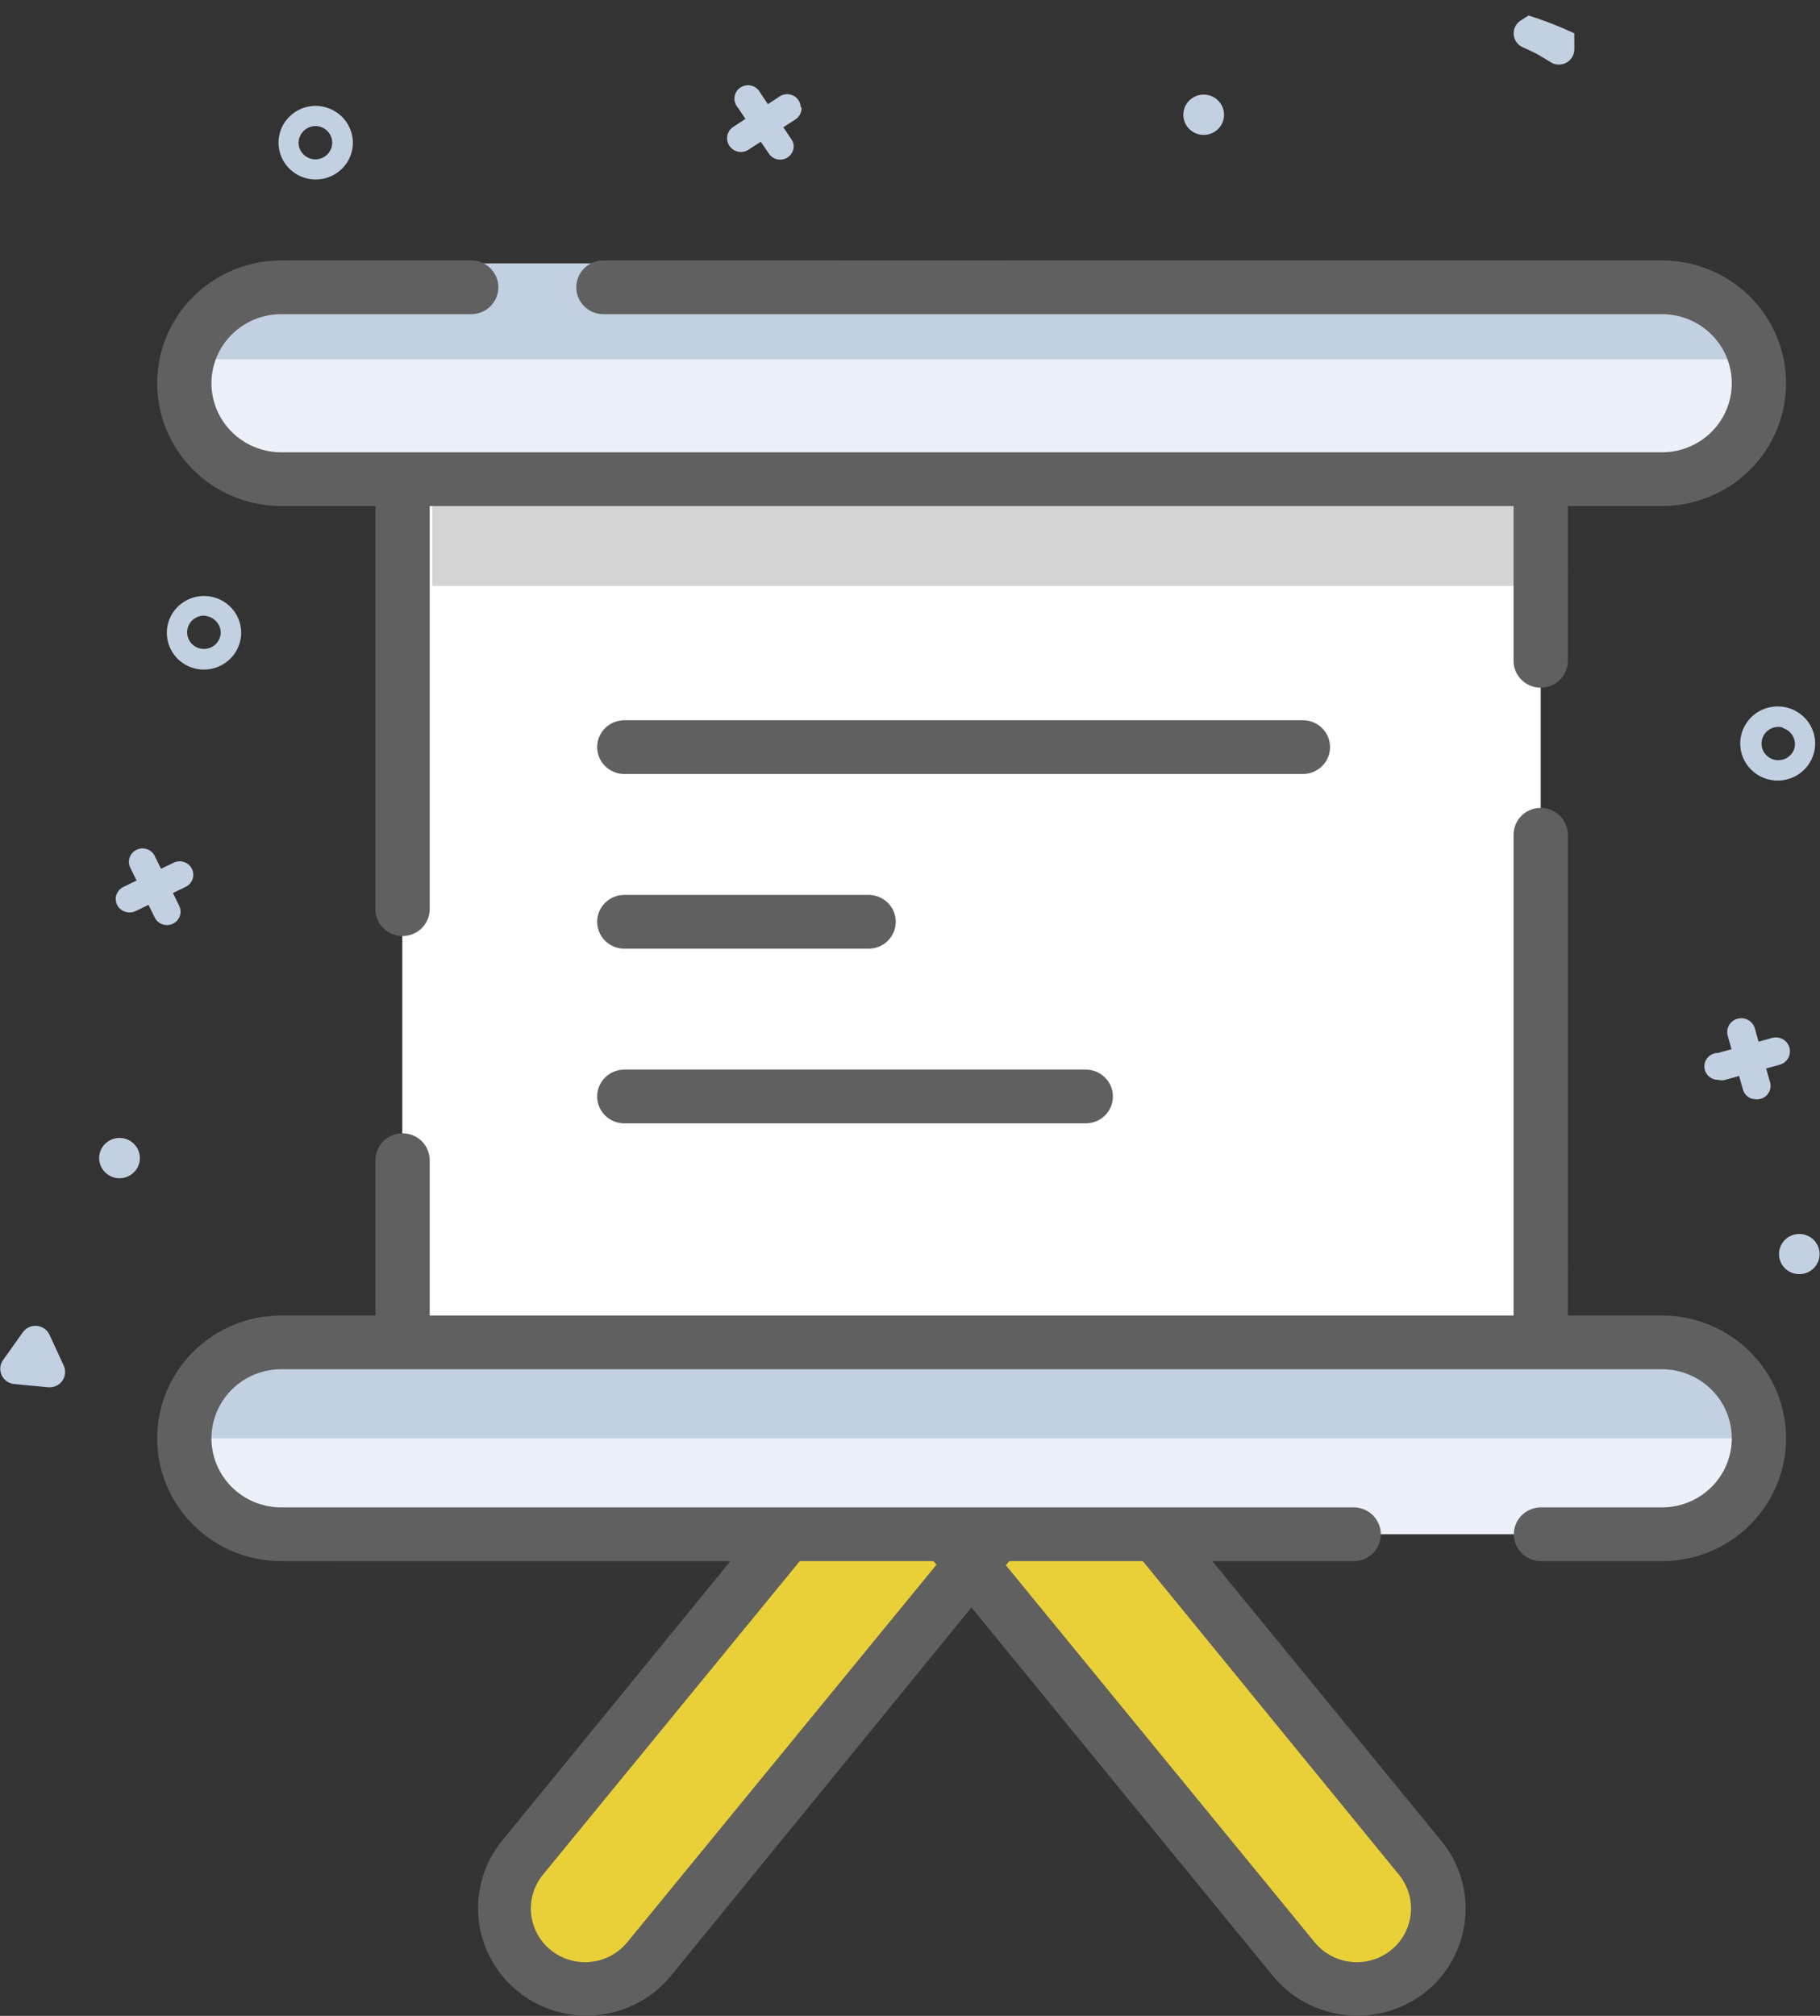 <svg width="93" height="103" viewBox="0 0 93 103" fill="none" xmlns="http://www.w3.org/2000/svg">
<rect x="0" y="0" width="93" height="103" fill="#333333" stroke="none"/>
<g clip-path="url(#clip0)">
<g opacity="0.12">
<path opacity="0.12" d="M10.902 24.936C10.949 22.03 11.63 19.168 12.899 16.547C14.168 13.925 15.994 11.606 18.253 9.749C22.886 6.207 29.766 5.424 34.703 8.541C36.201 9.488 37.477 10.724 38.975 11.658C43.705 14.597 49.864 13.992 55.19 12.303C60.516 10.614 65.565 7.992 71.071 7.085C76.578 6.179 83 7.525 86.037 12.18C89.075 16.835 87.424 23.687 83.055 27.285C79.379 30.347 73.97 31.761 71.959 36.086C71.213 38.017 70.873 40.077 70.96 42.142C70.738 48.06 70.738 54.308 74.261 59.045C76.013 61.069 77.969 62.91 80.101 64.538C84.636 68.561 88.423 73.793 88.561 80.068C88.633 82.087 88.229 84.094 87.383 85.932C84.178 92.797 76.883 93.539 70.419 93.058C65.454 92.688 60.391 91.768 55.578 93.058C52.083 93.978 49.004 95.997 45.661 97.343C40.671 99.332 35.197 99.81 29.932 98.716C26.707 98.156 23.715 96.682 21.319 94.473C16.506 89.68 16.575 81.95 17.754 75.249C18.933 68.548 20.875 61.627 18.739 55.201C18.199 53.667 17.497 52.194 16.644 50.806C12.105 43.291 10.067 34.554 10.819 25.829L10.902 24.936Z" fill="#AAAAAA"/>
</g>
<path d="M42.913 58.626C41.468 56.857 38.848 56.583 37.061 58.014C35.275 59.444 34.998 62.038 36.443 63.807L66.102 100.105C67.547 101.874 70.167 102.148 71.954 100.717C73.741 99.286 74.017 96.692 72.572 94.924L42.913 58.626Z" fill="#E9D038"/>
<path d="M26.732 94.933C25.287 96.702 25.565 99.296 27.352 100.726C29.139 102.157 31.759 101.882 33.203 100.113L62.856 63.81C64.301 62.041 64.024 59.447 62.237 58.016C60.45 56.586 57.83 56.86 56.385 58.629L26.732 94.933Z" fill="#E9D038"/>
<path d="M69.351 102.986C68.525 102.987 67.709 102.805 66.962 102.453C66.216 102.102 65.558 101.589 65.038 100.954L35.355 64.675C34.838 64.122 34.441 63.47 34.19 62.759C33.938 62.047 33.837 61.293 33.893 60.541C33.949 59.789 34.16 59.057 34.514 58.39C34.868 57.723 35.357 57.135 35.95 56.663C36.544 56.191 37.229 55.844 37.963 55.646C38.697 55.447 39.465 55.4 40.218 55.507C40.972 55.615 41.695 55.875 42.342 56.271C42.99 56.667 43.548 57.191 43.983 57.81L73.651 94.061C74.111 94.621 74.454 95.266 74.662 95.958C74.869 96.65 74.937 97.376 74.861 98.094C74.785 98.812 74.567 99.508 74.219 100.143C73.871 100.777 73.4 101.337 72.833 101.792C71.844 102.571 70.615 102.992 69.351 102.986ZM39.669 58.469C39.139 58.456 38.617 58.594 38.164 58.867C37.711 59.139 37.346 59.533 37.113 60.004C36.88 60.475 36.787 61.002 36.847 61.523C36.907 62.045 37.116 62.538 37.45 62.945L67.174 99.237C67.636 99.803 68.306 100.164 69.036 100.242C69.767 100.319 70.499 100.106 71.071 99.65C71.643 99.192 72.007 98.529 72.085 97.805C72.163 97.082 71.948 96.358 71.487 95.791L41.833 59.485C41.572 59.166 41.242 58.91 40.867 58.734C40.493 58.558 40.083 58.467 39.669 58.469Z" fill="#606060"/>
<path d="M29.96 102.986C28.692 102.985 27.464 102.553 26.478 101.764C25.337 100.847 24.61 99.52 24.457 98.073C24.304 96.626 24.736 95.178 25.66 94.047L55.301 57.755C55.735 57.136 56.293 56.612 56.941 56.216C57.589 55.82 58.312 55.56 59.065 55.453C59.818 55.345 60.586 55.392 61.32 55.591C62.054 55.789 62.74 56.136 63.333 56.608C63.926 57.08 64.415 57.668 64.769 58.335C65.123 59.002 65.334 59.734 65.39 60.486C65.446 61.238 65.345 61.992 65.093 62.704C64.842 63.415 64.445 64.067 63.928 64.62L34.273 100.968C33.751 101.601 33.093 102.11 32.347 102.459C31.601 102.809 30.785 102.989 29.96 102.986ZM59.642 58.469C59.228 58.467 58.818 58.558 58.444 58.734C58.069 58.91 57.739 59.166 57.478 59.485L27.741 95.791C27.279 96.358 27.064 97.082 27.142 97.805C27.22 98.529 27.585 99.192 28.157 99.65C28.729 100.106 29.461 100.319 30.191 100.242C30.922 100.164 31.592 99.803 32.054 99.237L61.778 62.945C62.107 62.543 62.315 62.058 62.378 61.544C62.441 61.03 62.355 60.51 62.132 60.042C61.909 59.574 61.557 59.178 61.116 58.9C60.676 58.622 60.165 58.472 59.642 58.469Z" fill="#606060"/>
<path d="M40.959 5.493C40.965 5.611 40.94 5.729 40.886 5.834C40.833 5.94 40.753 6.031 40.654 6.097L38.268 7.635C38.192 7.688 38.107 7.726 38.017 7.746C37.926 7.767 37.833 7.77 37.741 7.754C37.65 7.739 37.562 7.706 37.484 7.657C37.405 7.608 37.337 7.545 37.283 7.47C37.23 7.395 37.191 7.311 37.17 7.221C37.15 7.132 37.147 7.039 37.163 6.948C37.178 6.858 37.211 6.771 37.261 6.693C37.31 6.616 37.374 6.548 37.45 6.495L39.835 4.93C39.938 4.861 40.058 4.82 40.182 4.813C40.306 4.805 40.43 4.831 40.54 4.887C40.651 4.943 40.744 5.028 40.811 5.132C40.877 5.236 40.914 5.356 40.917 5.479L40.959 5.493Z" fill="#C2D0E1"/>
<path d="M40.557 7.429C40.566 7.58 40.524 7.731 40.438 7.856C40.351 7.982 40.225 8.076 40.08 8.123C39.934 8.17 39.776 8.168 39.631 8.117C39.487 8.066 39.364 7.969 39.281 7.841L37.699 5.493C37.635 5.42 37.587 5.334 37.558 5.241C37.53 5.148 37.522 5.05 37.534 4.954C37.546 4.858 37.579 4.765 37.63 4.683C37.681 4.6 37.75 4.529 37.831 4.474C37.912 4.419 38.003 4.382 38.1 4.365C38.196 4.348 38.295 4.351 38.39 4.375C38.486 4.399 38.574 4.442 38.651 4.502C38.728 4.562 38.791 4.638 38.837 4.724L40.418 7.085C40.496 7.185 40.544 7.304 40.557 7.429Z" fill="#C2D0E1"/>
<path d="M18.031 7.223C18.045 7.594 17.947 7.961 17.75 8.277C17.553 8.593 17.266 8.844 16.925 8.999C16.584 9.154 16.205 9.206 15.834 9.148C15.464 9.089 15.119 8.924 14.844 8.672C14.568 8.42 14.374 8.093 14.286 7.732C14.197 7.371 14.219 6.992 14.348 6.644C14.476 6.295 14.707 5.992 15.009 5.772C15.312 5.553 15.673 5.427 16.048 5.41C16.553 5.392 17.046 5.572 17.417 5.911C17.789 6.251 18.01 6.723 18.031 7.223ZM15.257 7.333C15.266 7.5 15.324 7.662 15.424 7.797C15.525 7.932 15.664 8.034 15.823 8.091C15.982 8.149 16.155 8.158 16.32 8.118C16.484 8.079 16.633 7.992 16.748 7.869C16.863 7.745 16.939 7.591 16.965 7.426C16.992 7.26 16.969 7.09 16.899 6.938C16.828 6.785 16.714 6.656 16.57 6.568C16.426 6.479 16.259 6.435 16.09 6.44C15.86 6.451 15.644 6.55 15.489 6.717C15.333 6.884 15.25 7.105 15.257 7.333Z" fill="#C2D0E1"/>
<path d="M61.548 6.893C62.122 6.871 62.569 6.392 62.546 5.823C62.523 5.255 62.039 4.812 61.465 4.835C60.891 4.857 60.444 5.336 60.467 5.905C60.49 6.473 60.974 6.916 61.548 6.893Z" fill="#C2D0E1"/>
<path d="M77.757 2.389C77.632 2.322 77.528 2.223 77.456 2.102C77.384 1.981 77.346 1.843 77.346 1.703C77.346 1.562 77.384 1.424 77.456 1.304C77.528 1.183 77.632 1.084 77.757 1.016L78.492 0.549L79.227 0.082C79.347 0.005 79.487 -0.038 79.63 -0.043C79.774 -0.048 79.916 -0.014 80.042 0.055C80.167 0.124 80.271 0.226 80.343 0.349C80.414 0.473 80.45 0.613 80.447 0.755V1.62V2.485C80.453 2.622 80.422 2.758 80.358 2.879C80.294 3 80.199 3.103 80.083 3.177C79.966 3.25 79.832 3.292 79.695 3.299C79.556 3.305 79.419 3.276 79.296 3.213L78.519 2.746L77.757 2.389Z" fill="#C2D0E1"/>
<path d="M89.546 56.148C89.43 56.117 89.324 56.056 89.239 55.971C89.154 55.887 89.093 55.782 89.061 55.667L88.284 52.921C88.234 52.739 88.26 52.545 88.355 52.381C88.45 52.218 88.606 52.098 88.79 52.049C88.974 52 89.17 52.025 89.336 52.119C89.501 52.213 89.621 52.368 89.671 52.55L90.448 55.297C90.481 55.413 90.483 55.537 90.453 55.655C90.422 55.772 90.361 55.88 90.275 55.966C90.189 56.053 90.082 56.115 89.963 56.147C89.845 56.179 89.72 56.179 89.602 56.148H89.546Z" fill="#C2D0E1"/>
<path d="M87.785 55.173C87.601 55.173 87.424 55.101 87.294 54.972C87.164 54.843 87.091 54.669 87.091 54.487C87.091 54.304 87.164 54.13 87.294 54.001C87.424 53.872 87.601 53.8 87.785 53.8L90.559 53.031C90.743 52.982 90.939 53.007 91.104 53.101C91.269 53.195 91.39 53.35 91.44 53.532C91.489 53.714 91.464 53.908 91.369 54.072C91.274 54.236 91.117 54.355 90.933 54.404L88.159 55.173C88.037 55.208 87.907 55.208 87.785 55.173Z" fill="#C2D0E1"/>
<path d="M90.351 39.821C89.986 39.726 89.657 39.526 89.406 39.247C89.156 38.967 88.994 38.621 88.942 38.25C88.89 37.88 88.95 37.503 89.114 37.166C89.277 36.83 89.538 36.548 89.863 36.358C90.188 36.168 90.563 36.077 90.94 36.097C91.317 36.116 91.679 36.246 91.982 36.47C92.285 36.693 92.514 37 92.641 37.352C92.768 37.704 92.786 38.086 92.695 38.448C92.633 38.692 92.524 38.92 92.372 39.121C92.221 39.323 92.031 39.492 91.813 39.62C91.595 39.747 91.353 39.831 91.102 39.866C90.851 39.9 90.596 39.885 90.351 39.821ZM91.1 37.171C90.936 37.126 90.763 37.13 90.602 37.183C90.441 37.235 90.299 37.334 90.194 37.466C90.089 37.598 90.026 37.758 90.013 37.925C90 38.093 90.037 38.26 90.119 38.407C90.202 38.553 90.327 38.672 90.478 38.749C90.629 38.826 90.799 38.857 90.968 38.837C91.136 38.819 91.296 38.751 91.425 38.642C91.555 38.534 91.649 38.39 91.696 38.228C91.748 38.014 91.716 37.788 91.605 37.596C91.494 37.405 91.313 37.263 91.1 37.199V37.171Z" fill="#C2D0E1"/>
<path d="M92.941 64.354C93.096 63.808 92.775 63.241 92.223 63.088C91.672 62.934 91.099 63.252 90.944 63.798C90.788 64.344 91.11 64.912 91.661 65.065C92.213 65.219 92.786 64.9 92.941 64.354Z" fill="#C2D0E1"/>
<path d="M8.461 47.264C8.343 47.252 8.23 47.211 8.133 47.143C8.036 47.076 7.958 46.985 7.906 46.88L6.658 44.339C6.618 44.258 6.594 44.17 6.588 44.08C6.583 43.989 6.595 43.899 6.625 43.814C6.654 43.728 6.701 43.65 6.761 43.582C6.822 43.514 6.895 43.459 6.977 43.419C7.059 43.38 7.148 43.356 7.239 43.351C7.33 43.345 7.421 43.357 7.508 43.386C7.594 43.416 7.673 43.462 7.742 43.522C7.81 43.581 7.866 43.654 7.906 43.735L9.154 46.275C9.21 46.385 9.234 46.508 9.225 46.631C9.216 46.754 9.174 46.872 9.103 46.973C9.032 47.074 8.935 47.154 8.822 47.205C8.709 47.257 8.584 47.277 8.461 47.264Z" fill="#C2D0E1"/>
<path d="M6.547 46.618C6.395 46.605 6.252 46.543 6.14 46.441C6.027 46.34 5.952 46.204 5.925 46.056C5.898 45.907 5.921 45.754 5.991 45.62C6.061 45.486 6.173 45.379 6.311 45.314L8.877 44.078C8.959 44.038 9.048 44.015 9.139 44.01C9.23 44.004 9.321 44.016 9.408 44.046C9.494 44.075 9.574 44.121 9.642 44.181C9.71 44.24 9.766 44.313 9.806 44.394C9.846 44.475 9.87 44.563 9.876 44.654C9.881 44.744 9.869 44.834 9.839 44.919C9.81 45.005 9.763 45.084 9.703 45.151C9.643 45.219 9.569 45.274 9.487 45.314L6.935 46.55C6.815 46.61 6.68 46.634 6.547 46.618Z" fill="#C2D0E1"/>
<path d="M10.236 34.205C9.863 34.169 9.509 34.023 9.219 33.788C8.929 33.552 8.716 33.237 8.607 32.882C8.497 32.526 8.497 32.147 8.605 31.792C8.713 31.436 8.924 31.12 9.214 30.883C9.503 30.647 9.856 30.5 10.229 30.462C10.602 30.424 10.978 30.496 11.31 30.669C11.642 30.842 11.915 31.109 12.094 31.435C12.273 31.761 12.351 32.133 12.317 32.502C12.268 33.001 12.021 33.46 11.631 33.779C11.242 34.098 10.74 34.251 10.236 34.205ZM10.5 31.459C10.331 31.444 10.161 31.478 10.012 31.558C9.862 31.638 9.74 31.76 9.661 31.908C9.582 32.057 9.548 32.225 9.565 32.393C9.583 32.56 9.649 32.718 9.757 32.848C9.865 32.978 10.009 33.073 10.172 33.121C10.334 33.17 10.508 33.17 10.67 33.121C10.832 33.073 10.977 32.978 11.085 32.848C11.193 32.718 11.259 32.56 11.277 32.393C11.292 32.17 11.22 31.949 11.075 31.778C10.931 31.606 10.724 31.497 10.5 31.473V31.459Z" fill="#C2D0E1"/>
<path d="M7.143 59.269C7.197 58.703 6.777 58.2 6.205 58.147C5.633 58.093 5.126 58.509 5.071 59.075C5.017 59.641 5.437 60.144 6.009 60.197C6.581 60.251 7.088 59.835 7.143 59.269Z" fill="#C2D0E1"/>
<path d="M1.151 68.095C1.23 67.977 1.339 67.882 1.468 67.82C1.597 67.759 1.74 67.733 1.882 67.746C2.024 67.759 2.16 67.809 2.276 67.892C2.392 67.976 2.482 68.088 2.538 68.218L2.899 69.001L3.26 69.784C3.316 69.908 3.338 70.045 3.324 70.18C3.31 70.316 3.261 70.446 3.181 70.556C3.102 70.668 2.994 70.756 2.869 70.813C2.744 70.87 2.606 70.894 2.469 70.882L1.595 70.8L0.721 70.717C0.585 70.703 0.455 70.654 0.343 70.575C0.232 70.496 0.143 70.39 0.086 70.266C0.028 70.143 0.004 70.007 0.016 69.872C0.028 69.737 0.075 69.607 0.153 69.495L0.652 68.795L1.151 68.095Z" fill="#C2D0E1"/>
<path d="M20.556 68.589V24.483H78.728V68.589" fill="white"/>
<path opacity="0.5" d="M77.382 24.442H22.095V29.935H77.382V24.442Z" fill="#AAAAAA"/>
<path d="M20.57 70.031C20.202 70.031 19.849 69.886 19.589 69.629C19.329 69.371 19.183 69.022 19.183 68.657V59.279C19.183 58.915 19.329 58.566 19.589 58.308C19.849 58.05 20.202 57.906 20.57 57.906C20.938 57.906 21.29 58.05 21.55 58.308C21.811 58.566 21.957 58.915 21.957 59.279V68.657C21.957 69.022 21.811 69.371 21.55 69.629C21.29 69.886 20.938 70.031 20.57 70.031Z" fill="#606060"/>
<path d="M20.57 47.827C20.202 47.827 19.849 47.682 19.589 47.425C19.329 47.167 19.183 46.818 19.183 46.454V24.483C19.183 24.119 19.329 23.77 19.589 23.512C19.849 23.255 20.202 23.11 20.57 23.11C20.938 23.11 21.29 23.255 21.55 23.512C21.811 23.77 21.957 24.119 21.957 24.483V46.454C21.957 46.818 21.811 47.167 21.55 47.425C21.29 47.682 20.938 47.827 20.57 47.827Z" fill="#606060"/>
<path d="M78.728 70.031C78.36 70.031 78.007 69.886 77.747 69.629C77.487 69.371 77.341 69.022 77.341 68.658V42.65C77.341 42.286 77.487 41.937 77.747 41.679C78.007 41.422 78.36 41.277 78.728 41.277C79.096 41.277 79.448 41.422 79.708 41.679C79.969 41.937 80.115 42.286 80.115 42.65V68.658C80.115 69.022 79.969 69.371 79.708 69.629C79.448 69.886 79.096 70.031 78.728 70.031Z" fill="#606060"/>
<path d="M78.728 35.139C78.36 35.139 78.007 34.994 77.747 34.737C77.487 34.479 77.341 34.13 77.341 33.766V24.483C77.341 24.119 77.487 23.77 77.747 23.512C78.007 23.255 78.36 23.11 78.728 23.11C79.096 23.11 79.448 23.255 79.708 23.512C79.969 23.77 80.115 24.119 80.115 24.483V33.766C80.115 34.13 79.969 34.479 79.708 34.737C79.448 34.994 79.096 35.139 78.728 35.139Z" fill="#606060"/>
<path d="M84.928 24.483H14.37C13.719 24.483 13.075 24.357 12.475 24.11C11.874 23.864 11.328 23.503 10.868 23.047C10.409 22.592 10.044 22.052 9.795 21.457C9.546 20.862 9.418 20.225 9.418 19.581C9.418 18.937 9.546 18.3 9.795 17.705C10.044 17.11 10.409 16.57 10.868 16.115C11.328 15.66 11.874 15.299 12.475 15.052C13.075 14.806 13.719 14.679 14.37 14.679H84.928C86.241 14.679 87.5 15.195 88.429 16.115C89.358 17.034 89.879 18.281 89.879 19.581C89.879 20.881 89.358 22.128 88.429 23.047C87.5 23.967 86.241 24.483 84.928 24.483Z" fill="#EBF0F9"/>
<path d="M89.865 18.359H9.418C9.418 17.059 9.94 15.812 10.868 14.893C11.797 13.973 13.056 13.457 14.37 13.457H84.928C86.238 13.46 87.494 13.979 88.42 14.897C89.346 15.816 89.865 17.061 89.865 18.359Z" fill="#C2D0E1"/>
<path d="M84.927 25.856H14.37C12.688 25.856 11.076 25.195 9.887 24.018C8.699 22.841 8.031 21.245 8.031 19.581C8.031 17.917 8.699 16.321 9.887 15.144C11.076 13.967 12.688 13.306 14.37 13.306H24.079C24.447 13.306 24.799 13.45 25.059 13.708C25.32 13.966 25.466 14.315 25.466 14.679C25.466 15.043 25.32 15.392 25.059 15.65C24.799 15.907 24.447 16.052 24.079 16.052H14.37C13.424 16.052 12.518 16.424 11.849 17.086C11.181 17.747 10.805 18.645 10.805 19.581C10.805 20.517 11.181 21.415 11.849 22.076C12.518 22.738 13.424 23.11 14.37 23.11H84.927C85.873 23.11 86.78 22.738 87.448 22.076C88.117 21.415 88.492 20.517 88.492 19.581C88.492 18.645 88.117 17.747 87.448 17.086C86.78 16.424 85.873 16.052 84.927 16.052H30.834C30.466 16.052 30.113 15.907 29.853 15.65C29.593 15.392 29.447 15.043 29.447 14.679C29.447 14.315 29.593 13.966 29.853 13.708C30.113 13.45 30.466 13.306 30.834 13.306H84.927C86.609 13.306 88.221 13.967 89.41 15.144C90.598 16.321 91.266 17.917 91.266 19.581C91.266 21.245 90.598 22.841 89.41 24.018C88.221 25.195 86.609 25.856 84.927 25.856Z" fill="#606060"/>
<path d="M84.928 78.393H14.37C13.056 78.393 11.797 77.877 10.868 76.957C9.94 76.038 9.418 74.791 9.418 73.491C9.418 72.191 9.94 70.944 10.868 70.025C11.797 69.105 13.056 68.589 14.37 68.589H84.928C86.241 68.589 87.5 69.105 88.429 70.025C89.358 70.944 89.879 72.191 89.879 73.491C89.879 74.791 89.358 76.038 88.429 76.957C87.5 77.877 86.241 78.393 84.928 78.393Z" fill="#EBF0F9"/>
<path d="M89.865 73.491H9.418C9.436 72.203 9.966 70.974 10.893 70.069C11.819 69.164 13.068 68.657 14.37 68.657H84.928C86.227 68.661 87.472 69.17 88.396 70.074C89.319 70.978 89.847 72.205 89.865 73.491Z" fill="#C2D0E1"/>
<path d="M84.927 79.766H78.741C78.374 79.766 78.021 79.622 77.761 79.364C77.501 79.107 77.354 78.757 77.354 78.393C77.354 78.029 77.501 77.68 77.761 77.422C78.021 77.165 78.374 77.02 78.741 77.02H84.927C85.873 77.02 86.78 76.648 87.448 75.987C88.117 75.325 88.492 74.427 88.492 73.491C88.492 72.555 88.117 71.658 87.448 70.996C86.78 70.334 85.873 69.962 84.927 69.962H14.37C13.424 69.962 12.518 70.334 11.849 70.996C11.181 71.658 10.805 72.555 10.805 73.491C10.805 74.427 11.181 75.325 11.849 75.987C12.518 76.648 13.424 77.02 14.37 77.02H69.171C69.539 77.02 69.892 77.165 70.152 77.422C70.412 77.68 70.558 78.029 70.558 78.393C70.558 78.757 70.412 79.107 70.152 79.364C69.892 79.622 69.539 79.766 69.171 79.766H14.37C12.688 79.766 11.076 79.105 9.887 77.928C8.699 76.752 8.031 75.155 8.031 73.491C8.031 71.827 8.699 70.231 9.887 69.054C11.076 67.877 12.688 67.216 14.37 67.216H84.927C86.609 67.216 88.221 67.877 89.41 69.054C90.598 70.231 91.266 71.827 91.266 73.491C91.266 75.155 90.598 76.752 89.41 77.928C88.221 79.105 86.609 79.766 84.927 79.766Z" fill="#606060"/>
<path d="M66.577 39.547H31.902C31.534 39.547 31.181 39.402 30.921 39.145C30.661 38.887 30.515 38.538 30.515 38.174C30.515 37.809 30.661 37.46 30.921 37.203C31.181 36.945 31.534 36.8 31.902 36.8H66.577C66.945 36.8 67.298 36.945 67.558 37.203C67.818 37.46 67.964 37.809 67.964 38.174C67.964 38.538 67.818 38.887 67.558 39.145C67.298 39.402 66.945 39.547 66.577 39.547Z" fill="#606060"/>
<path d="M44.385 48.472H31.902C31.534 48.472 31.181 48.328 30.921 48.07C30.661 47.812 30.515 47.463 30.515 47.099C30.515 46.735 30.661 46.386 30.921 46.128C31.181 45.87 31.534 45.726 31.902 45.726H44.385C44.753 45.726 45.105 45.87 45.366 46.128C45.626 46.386 45.772 46.735 45.772 47.099C45.772 47.463 45.626 47.812 45.366 48.07C45.105 48.328 44.753 48.472 44.385 48.472Z" fill="#606060"/>
<path d="M55.481 57.398H31.902C31.534 57.398 31.181 57.253 30.921 56.995C30.661 56.738 30.515 56.389 30.515 56.025C30.515 55.66 30.661 55.311 30.921 55.054C31.181 54.796 31.534 54.651 31.902 54.651H55.481C55.849 54.651 56.202 54.796 56.462 55.054C56.722 55.311 56.868 55.66 56.868 56.025C56.868 56.389 56.722 56.738 56.462 56.995C56.202 57.253 55.849 57.398 55.481 57.398Z" fill="#606060"/>
</g>
<defs>
<clipPath id="clip0">
<rect width="93" height="103" rx="20" fill="white"/>
</clipPath>
</defs>
</svg>
